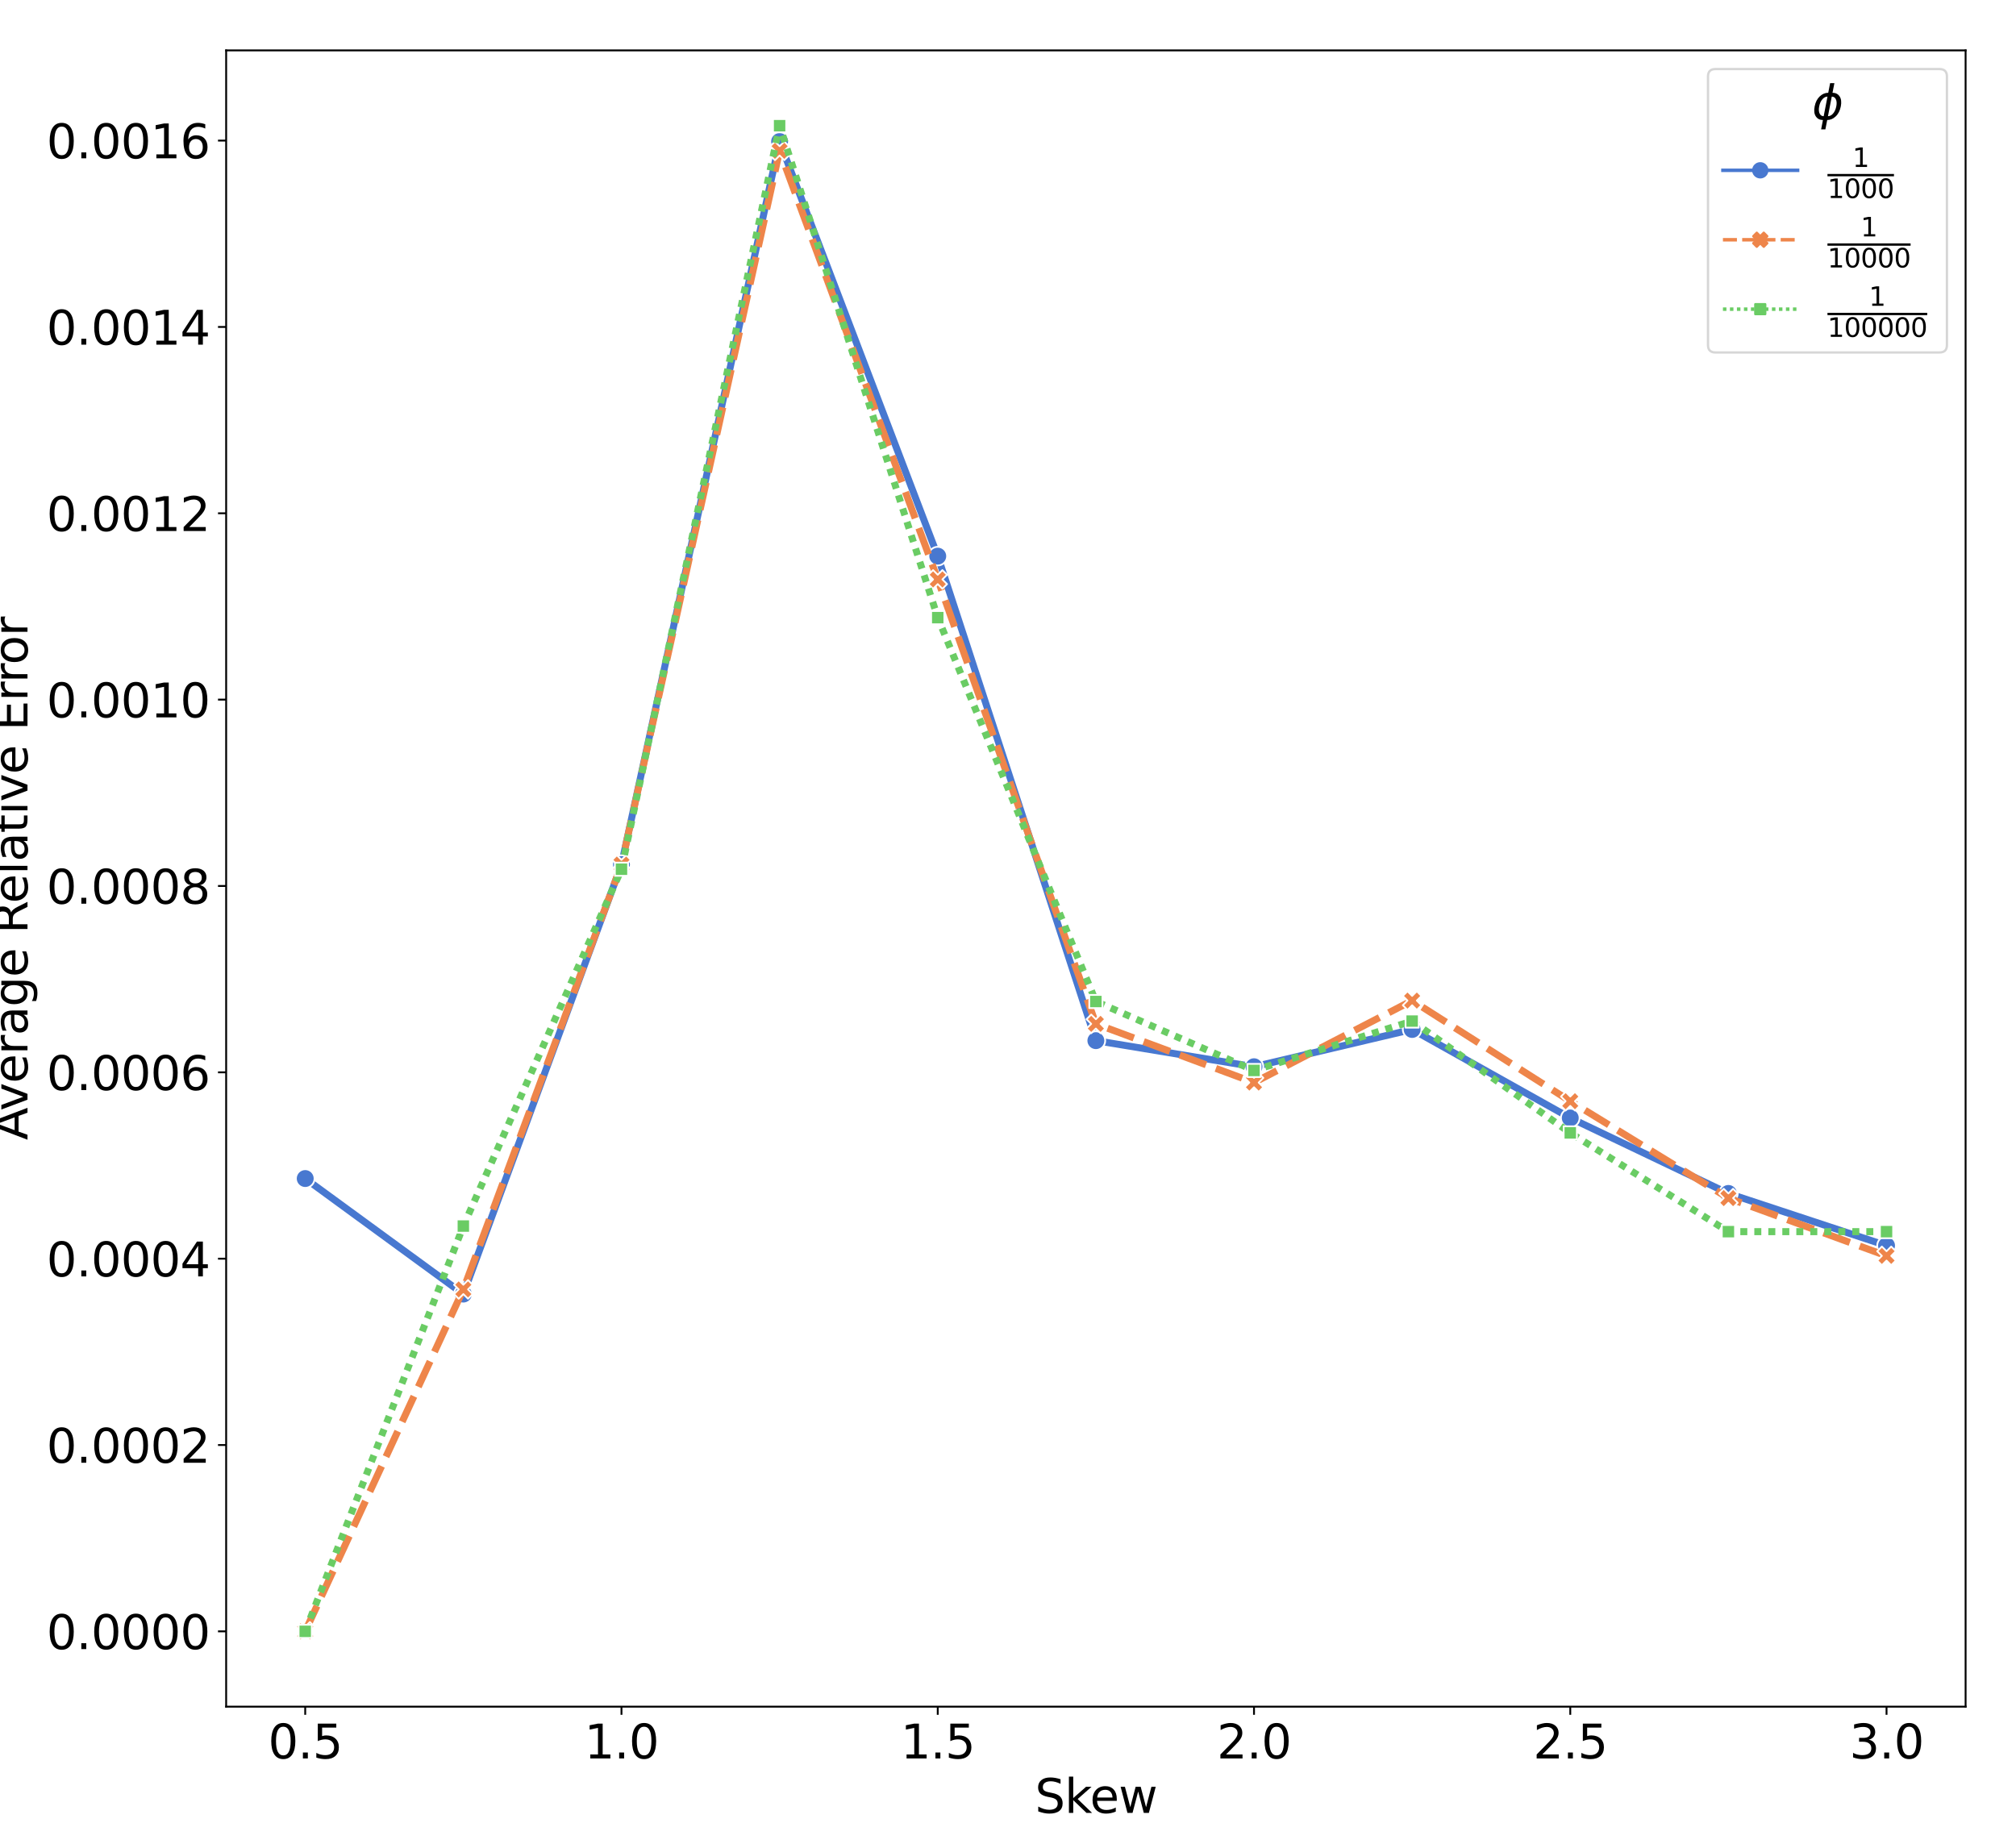 <?xml version="1.0" encoding="utf-8" standalone="no"?>
<!DOCTYPE svg PUBLIC "-//W3C//DTD SVG 1.1//EN"
  "http://www.w3.org/Graphics/SVG/1.1/DTD/svg11.dtd">
<svg height="792pt" version="1.1" viewBox="0 0 864 792" width="864pt" xmlns="http://www.w3.org/2000/svg" xmlns:xlink="http://www.w3.org/1999/xlink">
 <defs>
  <style type="text/css">*{stroke-linecap:butt;stroke-linejoin:round;}</style>
 </defs>
 <g id="figure_1">
  <g id="patch_1">
   <path d="M 0 792 
L 864 792 
L 864 0 
L 0 0 
z
" style="fill:#ffffff;"/>
  </g>
  <g id="axes_1">
   <g id="patch_2">
    <path d="M 96.923 731.527 
L 842.4 731.527 
L 842.4 21.6 
L 96.923 21.6 
z
" style="fill:#ffffff;"/>
   </g>
   <g id="matplotlib.axis_1">
    <g id="xtick_1">
     <g id="line2d_1">
      <defs>
       <path d="M 0 0 
L 0 3.5 
" id="ma69672a01d" style="stroke:#000000;stroke-width:0.8;"/>
      </defs>
      <g>
       <use style="stroke:#000000;stroke-width:0.8;" x="130.808" xlink:href="#ma69672a01d" y="731.527"/>
      </g>
     </g>
     <g id="text_1">
      <!-- 0.5 -->
      <g transform="translate(114.905 753.724)scale(0.2 -0.2)">
       <defs>
        <path d="M 2034 4250 
Q 1547 4250 1301 3770 
Q 1056 3291 1056 2328 
Q 1056 1369 1301 889 
Q 1547 409 2034 409 
Q 2525 409 2770 889 
Q 3016 1369 3016 2328 
Q 3016 3291 2770 3770 
Q 2525 4250 2034 4250 
z
M 2034 4750 
Q 2819 4750 3233 4129 
Q 3647 3509 3647 2328 
Q 3647 1150 3233 529 
Q 2819 -91 2034 -91 
Q 1250 -91 836 529 
Q 422 1150 422 2328 
Q 422 3509 836 4129 
Q 1250 4750 2034 4750 
z
" id="DejaVuSans-30" transform="scale(0.016)"/>
        <path d="M 684 794 
L 1344 794 
L 1344 0 
L 684 0 
L 684 794 
z
" id="DejaVuSans-2e" transform="scale(0.016)"/>
        <path d="M 691 4666 
L 3169 4666 
L 3169 4134 
L 1269 4134 
L 1269 2991 
Q 1406 3038 1543 3061 
Q 1681 3084 1819 3084 
Q 2600 3084 3056 2656 
Q 3513 2228 3513 1497 
Q 3513 744 3044 326 
Q 2575 -91 1722 -91 
Q 1428 -91 1123 -41 
Q 819 9 494 109 
L 494 744 
Q 775 591 1075 516 
Q 1375 441 1709 441 
Q 2250 441 2565 725 
Q 2881 1009 2881 1497 
Q 2881 1984 2565 2268 
Q 2250 2553 1709 2553 
Q 1456 2553 1204 2497 
Q 953 2441 691 2322 
L 691 4666 
z
" id="DejaVuSans-35" transform="scale(0.016)"/>
       </defs>
       <use xlink:href="#DejaVuSans-30"/>
       <use x="63.623" xlink:href="#DejaVuSans-2e"/>
       <use x="95.41" xlink:href="#DejaVuSans-35"/>
      </g>
     </g>
    </g>
    <g id="xtick_2">
     <g id="line2d_2">
      <g>
       <use style="stroke:#000000;stroke-width:0.8;" x="266.35" xlink:href="#ma69672a01d" y="731.527"/>
      </g>
     </g>
     <g id="text_2">
      <!-- 1.0 -->
      <g transform="translate(250.446 753.724)scale(0.2 -0.2)">
       <defs>
        <path d="M 794 531 
L 1825 531 
L 1825 4091 
L 703 3866 
L 703 4441 
L 1819 4666 
L 2450 4666 
L 2450 531 
L 3481 531 
L 3481 0 
L 794 0 
L 794 531 
z
" id="DejaVuSans-31" transform="scale(0.016)"/>
       </defs>
       <use xlink:href="#DejaVuSans-31"/>
       <use x="63.623" xlink:href="#DejaVuSans-2e"/>
       <use x="95.41" xlink:href="#DejaVuSans-30"/>
      </g>
     </g>
    </g>
    <g id="xtick_3">
     <g id="line2d_3">
      <g>
       <use style="stroke:#000000;stroke-width:0.8;" x="401.891" xlink:href="#ma69672a01d" y="731.527"/>
      </g>
     </g>
     <g id="text_3">
      <!-- 1.5 -->
      <g transform="translate(385.988 753.724)scale(0.2 -0.2)">
       <use xlink:href="#DejaVuSans-31"/>
       <use x="63.623" xlink:href="#DejaVuSans-2e"/>
       <use x="95.41" xlink:href="#DejaVuSans-35"/>
      </g>
     </g>
    </g>
    <g id="xtick_4">
     <g id="line2d_4">
      <g>
       <use style="stroke:#000000;stroke-width:0.8;" x="537.432" xlink:href="#ma69672a01d" y="731.527"/>
      </g>
     </g>
     <g id="text_4">
      <!-- 2.0 -->
      <g transform="translate(521.529 753.724)scale(0.2 -0.2)">
       <defs>
        <path d="M 1228 531 
L 3431 531 
L 3431 0 
L 469 0 
L 469 531 
Q 828 903 1448 1529 
Q 2069 2156 2228 2338 
Q 2531 2678 2651 2914 
Q 2772 3150 2772 3378 
Q 2772 3750 2511 3984 
Q 2250 4219 1831 4219 
Q 1534 4219 1204 4116 
Q 875 4013 500 3803 
L 500 4441 
Q 881 4594 1212 4672 
Q 1544 4750 1819 4750 
Q 2544 4750 2975 4387 
Q 3406 4025 3406 3419 
Q 3406 3131 3298 2873 
Q 3191 2616 2906 2266 
Q 2828 2175 2409 1742 
Q 1991 1309 1228 531 
z
" id="DejaVuSans-32" transform="scale(0.016)"/>
       </defs>
       <use xlink:href="#DejaVuSans-32"/>
       <use x="63.623" xlink:href="#DejaVuSans-2e"/>
       <use x="95.41" xlink:href="#DejaVuSans-30"/>
      </g>
     </g>
    </g>
    <g id="xtick_5">
     <g id="line2d_5">
      <g>
       <use style="stroke:#000000;stroke-width:0.8;" x="672.973" xlink:href="#ma69672a01d" y="731.527"/>
      </g>
     </g>
     <g id="text_5">
      <!-- 2.5 -->
      <g transform="translate(657.07 753.724)scale(0.2 -0.2)">
       <use xlink:href="#DejaVuSans-32"/>
       <use x="63.623" xlink:href="#DejaVuSans-2e"/>
       <use x="95.41" xlink:href="#DejaVuSans-35"/>
      </g>
     </g>
    </g>
    <g id="xtick_6">
     <g id="line2d_6">
      <g>
       <use style="stroke:#000000;stroke-width:0.8;" x="808.515" xlink:href="#ma69672a01d" y="731.527"/>
      </g>
     </g>
     <g id="text_6">
      <!-- 3.0 -->
      <g transform="translate(792.612 753.724)scale(0.2 -0.2)">
       <defs>
        <path d="M 2597 2516 
Q 3050 2419 3304 2112 
Q 3559 1806 3559 1356 
Q 3559 666 3084 287 
Q 2609 -91 1734 -91 
Q 1441 -91 1130 -33 
Q 819 25 488 141 
L 488 750 
Q 750 597 1062 519 
Q 1375 441 1716 441 
Q 2309 441 2620 675 
Q 2931 909 2931 1356 
Q 2931 1769 2642 2001 
Q 2353 2234 1838 2234 
L 1294 2234 
L 1294 2753 
L 1863 2753 
Q 2328 2753 2575 2939 
Q 2822 3125 2822 3475 
Q 2822 3834 2567 4026 
Q 2313 4219 1838 4219 
Q 1578 4219 1281 4162 
Q 984 4106 628 3988 
L 628 4550 
Q 988 4650 1302 4700 
Q 1616 4750 1894 4750 
Q 2613 4750 3031 4423 
Q 3450 4097 3450 3541 
Q 3450 3153 3228 2886 
Q 3006 2619 2597 2516 
z
" id="DejaVuSans-33" transform="scale(0.016)"/>
       </defs>
       <use xlink:href="#DejaVuSans-33"/>
       <use x="63.623" xlink:href="#DejaVuSans-2e"/>
       <use x="95.41" xlink:href="#DejaVuSans-30"/>
      </g>
     </g>
    </g>
    <g id="text_7">
     <!-- Skew -->
     <g transform="translate(443.554 777.08)scale(0.2 -0.2)">
      <defs>
       <path d="M 3425 4513 
L 3425 3897 
Q 3066 4069 2747 4153 
Q 2428 4238 2131 4238 
Q 1616 4238 1336 4038 
Q 1056 3838 1056 3469 
Q 1056 3159 1242 3001 
Q 1428 2844 1947 2747 
L 2328 2669 
Q 3034 2534 3370 2195 
Q 3706 1856 3706 1288 
Q 3706 609 3251 259 
Q 2797 -91 1919 -91 
Q 1588 -91 1214 -16 
Q 841 59 441 206 
L 441 856 
Q 825 641 1194 531 
Q 1563 422 1919 422 
Q 2459 422 2753 634 
Q 3047 847 3047 1241 
Q 3047 1584 2836 1778 
Q 2625 1972 2144 2069 
L 1759 2144 
Q 1053 2284 737 2584 
Q 422 2884 422 3419 
Q 422 4038 858 4394 
Q 1294 4750 2059 4750 
Q 2388 4750 2728 4690 
Q 3069 4631 3425 4513 
z
" id="DejaVuSans-53" transform="scale(0.016)"/>
       <path d="M 581 4863 
L 1159 4863 
L 1159 1991 
L 2875 3500 
L 3609 3500 
L 1753 1863 
L 3688 0 
L 2938 0 
L 1159 1709 
L 1159 0 
L 581 0 
L 581 4863 
z
" id="DejaVuSans-6b" transform="scale(0.016)"/>
       <path d="M 3597 1894 
L 3597 1613 
L 953 1613 
Q 991 1019 1311 708 
Q 1631 397 2203 397 
Q 2534 397 2845 478 
Q 3156 559 3463 722 
L 3463 178 
Q 3153 47 2828 -22 
Q 2503 -91 2169 -91 
Q 1331 -91 842 396 
Q 353 884 353 1716 
Q 353 2575 817 3079 
Q 1281 3584 2069 3584 
Q 2775 3584 3186 3129 
Q 3597 2675 3597 1894 
z
M 3022 2063 
Q 3016 2534 2758 2815 
Q 2500 3097 2075 3097 
Q 1594 3097 1305 2825 
Q 1016 2553 972 2059 
L 3022 2063 
z
" id="DejaVuSans-65" transform="scale(0.016)"/>
       <path d="M 269 3500 
L 844 3500 
L 1563 769 
L 2278 3500 
L 2956 3500 
L 3675 769 
L 4391 3500 
L 4966 3500 
L 4050 0 
L 3372 0 
L 2619 2869 
L 1863 0 
L 1184 0 
L 269 3500 
z
" id="DejaVuSans-77" transform="scale(0.016)"/>
      </defs>
      <use xlink:href="#DejaVuSans-53"/>
      <use x="63.477" xlink:href="#DejaVuSans-6b"/>
      <use x="117.762" xlink:href="#DejaVuSans-65"/>
      <use x="179.285" xlink:href="#DejaVuSans-77"/>
     </g>
    </g>
   </g>
   <g id="matplotlib.axis_2">
    <g id="ytick_1">
     <g id="line2d_7">
      <defs>
       <path d="M 0 0 
L -3.5 0 
" id="md1a049ffae" style="stroke:#000000;stroke-width:0.8;"/>
      </defs>
      <g>
       <use style="stroke:#000000;stroke-width:0.8;" x="96.923" xlink:href="#md1a049ffae" y="699.258"/>
      </g>
     </g>
     <g id="text_8">
      <!-- 0.0000 -->
      <g transform="translate(19.942 706.856)scale(0.2 -0.2)">
       <use xlink:href="#DejaVuSans-30"/>
       <use x="63.623" xlink:href="#DejaVuSans-2e"/>
       <use x="95.41" xlink:href="#DejaVuSans-30"/>
       <use x="159.033" xlink:href="#DejaVuSans-30"/>
       <use x="222.656" xlink:href="#DejaVuSans-30"/>
       <use x="286.279" xlink:href="#DejaVuSans-30"/>
      </g>
     </g>
    </g>
    <g id="ytick_2">
     <g id="line2d_8">
      <g>
       <use style="stroke:#000000;stroke-width:0.8;" x="96.923" xlink:href="#md1a049ffae" y="619.383"/>
      </g>
     </g>
     <g id="text_9">
      <!-- 0.0002 -->
      <g transform="translate(19.942 626.981)scale(0.2 -0.2)">
       <use xlink:href="#DejaVuSans-30"/>
       <use x="63.623" xlink:href="#DejaVuSans-2e"/>
       <use x="95.41" xlink:href="#DejaVuSans-30"/>
       <use x="159.033" xlink:href="#DejaVuSans-30"/>
       <use x="222.656" xlink:href="#DejaVuSans-30"/>
       <use x="286.279" xlink:href="#DejaVuSans-32"/>
      </g>
     </g>
    </g>
    <g id="ytick_3">
     <g id="line2d_9">
      <g>
       <use style="stroke:#000000;stroke-width:0.8;" x="96.923" xlink:href="#md1a049ffae" y="539.508"/>
      </g>
     </g>
     <g id="text_10">
      <!-- 0.0004 -->
      <g transform="translate(19.942 547.106)scale(0.2 -0.2)">
       <defs>
        <path d="M 2419 4116 
L 825 1625 
L 2419 1625 
L 2419 4116 
z
M 2253 4666 
L 3047 4666 
L 3047 1625 
L 3713 1625 
L 3713 1100 
L 3047 1100 
L 3047 0 
L 2419 0 
L 2419 1100 
L 313 1100 
L 313 1709 
L 2253 4666 
z
" id="DejaVuSans-34" transform="scale(0.016)"/>
       </defs>
       <use xlink:href="#DejaVuSans-30"/>
       <use x="63.623" xlink:href="#DejaVuSans-2e"/>
       <use x="95.41" xlink:href="#DejaVuSans-30"/>
       <use x="159.033" xlink:href="#DejaVuSans-30"/>
       <use x="222.656" xlink:href="#DejaVuSans-30"/>
       <use x="286.279" xlink:href="#DejaVuSans-34"/>
      </g>
     </g>
    </g>
    <g id="ytick_4">
     <g id="line2d_10">
      <g>
       <use style="stroke:#000000;stroke-width:0.8;" x="96.923" xlink:href="#md1a049ffae" y="459.633"/>
      </g>
     </g>
     <g id="text_11">
      <!-- 0.0006 -->
      <g transform="translate(19.942 467.232)scale(0.2 -0.2)">
       <defs>
        <path d="M 2113 2584 
Q 1688 2584 1439 2293 
Q 1191 2003 1191 1497 
Q 1191 994 1439 701 
Q 1688 409 2113 409 
Q 2538 409 2786 701 
Q 3034 994 3034 1497 
Q 3034 2003 2786 2293 
Q 2538 2584 2113 2584 
z
M 3366 4563 
L 3366 3988 
Q 3128 4100 2886 4159 
Q 2644 4219 2406 4219 
Q 1781 4219 1451 3797 
Q 1122 3375 1075 2522 
Q 1259 2794 1537 2939 
Q 1816 3084 2150 3084 
Q 2853 3084 3261 2657 
Q 3669 2231 3669 1497 
Q 3669 778 3244 343 
Q 2819 -91 2113 -91 
Q 1303 -91 875 529 
Q 447 1150 447 2328 
Q 447 3434 972 4092 
Q 1497 4750 2381 4750 
Q 2619 4750 2861 4703 
Q 3103 4656 3366 4563 
z
" id="DejaVuSans-36" transform="scale(0.016)"/>
       </defs>
       <use xlink:href="#DejaVuSans-30"/>
       <use x="63.623" xlink:href="#DejaVuSans-2e"/>
       <use x="95.41" xlink:href="#DejaVuSans-30"/>
       <use x="159.033" xlink:href="#DejaVuSans-30"/>
       <use x="222.656" xlink:href="#DejaVuSans-30"/>
       <use x="286.279" xlink:href="#DejaVuSans-36"/>
      </g>
     </g>
    </g>
    <g id="ytick_5">
     <g id="line2d_11">
      <g>
       <use style="stroke:#000000;stroke-width:0.8;" x="96.923" xlink:href="#md1a049ffae" y="379.758"/>
      </g>
     </g>
     <g id="text_12">
      <!-- 0.0008 -->
      <g transform="translate(19.942 387.357)scale(0.2 -0.2)">
       <defs>
        <path d="M 2034 2216 
Q 1584 2216 1326 1975 
Q 1069 1734 1069 1313 
Q 1069 891 1326 650 
Q 1584 409 2034 409 
Q 2484 409 2743 651 
Q 3003 894 3003 1313 
Q 3003 1734 2745 1975 
Q 2488 2216 2034 2216 
z
M 1403 2484 
Q 997 2584 770 2862 
Q 544 3141 544 3541 
Q 544 4100 942 4425 
Q 1341 4750 2034 4750 
Q 2731 4750 3128 4425 
Q 3525 4100 3525 3541 
Q 3525 3141 3298 2862 
Q 3072 2584 2669 2484 
Q 3125 2378 3379 2068 
Q 3634 1759 3634 1313 
Q 3634 634 3220 271 
Q 2806 -91 2034 -91 
Q 1263 -91 848 271 
Q 434 634 434 1313 
Q 434 1759 690 2068 
Q 947 2378 1403 2484 
z
M 1172 3481 
Q 1172 3119 1398 2916 
Q 1625 2713 2034 2713 
Q 2441 2713 2670 2916 
Q 2900 3119 2900 3481 
Q 2900 3844 2670 4047 
Q 2441 4250 2034 4250 
Q 1625 4250 1398 4047 
Q 1172 3844 1172 3481 
z
" id="DejaVuSans-38" transform="scale(0.016)"/>
       </defs>
       <use xlink:href="#DejaVuSans-30"/>
       <use x="63.623" xlink:href="#DejaVuSans-2e"/>
       <use x="95.41" xlink:href="#DejaVuSans-30"/>
       <use x="159.033" xlink:href="#DejaVuSans-30"/>
       <use x="222.656" xlink:href="#DejaVuSans-30"/>
       <use x="286.279" xlink:href="#DejaVuSans-38"/>
      </g>
     </g>
    </g>
    <g id="ytick_6">
     <g id="line2d_12">
      <g>
       <use style="stroke:#000000;stroke-width:0.8;" x="96.923" xlink:href="#md1a049ffae" y="299.884"/>
      </g>
     </g>
     <g id="text_13">
      <!-- 0.0010 -->
      <g transform="translate(19.942 307.482)scale(0.2 -0.2)">
       <use xlink:href="#DejaVuSans-30"/>
       <use x="63.623" xlink:href="#DejaVuSans-2e"/>
       <use x="95.41" xlink:href="#DejaVuSans-30"/>
       <use x="159.033" xlink:href="#DejaVuSans-30"/>
       <use x="222.656" xlink:href="#DejaVuSans-31"/>
       <use x="286.279" xlink:href="#DejaVuSans-30"/>
      </g>
     </g>
    </g>
    <g id="ytick_7">
     <g id="line2d_13">
      <g>
       <use style="stroke:#000000;stroke-width:0.8;" x="96.923" xlink:href="#md1a049ffae" y="220.009"/>
      </g>
     </g>
     <g id="text_14">
      <!-- 0.0012 -->
      <g transform="translate(19.942 227.607)scale(0.2 -0.2)">
       <use xlink:href="#DejaVuSans-30"/>
       <use x="63.623" xlink:href="#DejaVuSans-2e"/>
       <use x="95.41" xlink:href="#DejaVuSans-30"/>
       <use x="159.033" xlink:href="#DejaVuSans-30"/>
       <use x="222.656" xlink:href="#DejaVuSans-31"/>
       <use x="286.279" xlink:href="#DejaVuSans-32"/>
      </g>
     </g>
    </g>
    <g id="ytick_8">
     <g id="line2d_14">
      <g>
       <use style="stroke:#000000;stroke-width:0.8;" x="96.923" xlink:href="#md1a049ffae" y="140.134"/>
      </g>
     </g>
     <g id="text_15">
      <!-- 0.0014 -->
      <g transform="translate(19.942 147.733)scale(0.2 -0.2)">
       <use xlink:href="#DejaVuSans-30"/>
       <use x="63.623" xlink:href="#DejaVuSans-2e"/>
       <use x="95.41" xlink:href="#DejaVuSans-30"/>
       <use x="159.033" xlink:href="#DejaVuSans-30"/>
       <use x="222.656" xlink:href="#DejaVuSans-31"/>
       <use x="286.279" xlink:href="#DejaVuSans-34"/>
      </g>
     </g>
    </g>
    <g id="ytick_9">
     <g id="line2d_15">
      <g>
       <use style="stroke:#000000;stroke-width:0.8;" x="96.923" xlink:href="#md1a049ffae" y="60.259"/>
      </g>
     </g>
     <g id="text_16">
      <!-- 0.0016 -->
      <g transform="translate(19.942 67.858)scale(0.2 -0.2)">
       <use xlink:href="#DejaVuSans-30"/>
       <use x="63.623" xlink:href="#DejaVuSans-2e"/>
       <use x="95.41" xlink:href="#DejaVuSans-30"/>
       <use x="159.033" xlink:href="#DejaVuSans-30"/>
       <use x="222.656" xlink:href="#DejaVuSans-31"/>
       <use x="286.279" xlink:href="#DejaVuSans-36"/>
      </g>
     </g>
    </g>
    <g id="text_17">
     <!-- Average Relative Error -->
     <g transform="translate(11.782 488.684)rotate(-90)scale(0.2 -0.2)">
      <defs>
       <path d="M 2188 4044 
L 1331 1722 
L 3047 1722 
L 2188 4044 
z
M 1831 4666 
L 2547 4666 
L 4325 0 
L 3669 0 
L 3244 1197 
L 1141 1197 
L 716 0 
L 50 0 
L 1831 4666 
z
" id="DejaVuSans-41" transform="scale(0.016)"/>
       <path d="M 191 3500 
L 800 3500 
L 1894 563 
L 2988 3500 
L 3597 3500 
L 2284 0 
L 1503 0 
L 191 3500 
z
" id="DejaVuSans-76" transform="scale(0.016)"/>
       <path d="M 2631 2963 
Q 2534 3019 2420 3045 
Q 2306 3072 2169 3072 
Q 1681 3072 1420 2755 
Q 1159 2438 1159 1844 
L 1159 0 
L 581 0 
L 581 3500 
L 1159 3500 
L 1159 2956 
Q 1341 3275 1631 3429 
Q 1922 3584 2338 3584 
Q 2397 3584 2469 3576 
Q 2541 3569 2628 3553 
L 2631 2963 
z
" id="DejaVuSans-72" transform="scale(0.016)"/>
       <path d="M 2194 1759 
Q 1497 1759 1228 1600 
Q 959 1441 959 1056 
Q 959 750 1161 570 
Q 1363 391 1709 391 
Q 2188 391 2477 730 
Q 2766 1069 2766 1631 
L 2766 1759 
L 2194 1759 
z
M 3341 1997 
L 3341 0 
L 2766 0 
L 2766 531 
Q 2569 213 2275 61 
Q 1981 -91 1556 -91 
Q 1019 -91 701 211 
Q 384 513 384 1019 
Q 384 1609 779 1909 
Q 1175 2209 1959 2209 
L 2766 2209 
L 2766 2266 
Q 2766 2663 2505 2880 
Q 2244 3097 1772 3097 
Q 1472 3097 1187 3025 
Q 903 2953 641 2809 
L 641 3341 
Q 956 3463 1253 3523 
Q 1550 3584 1831 3584 
Q 2591 3584 2966 3190 
Q 3341 2797 3341 1997 
z
" id="DejaVuSans-61" transform="scale(0.016)"/>
       <path d="M 2906 1791 
Q 2906 2416 2648 2759 
Q 2391 3103 1925 3103 
Q 1463 3103 1205 2759 
Q 947 2416 947 1791 
Q 947 1169 1205 825 
Q 1463 481 1925 481 
Q 2391 481 2648 825 
Q 2906 1169 2906 1791 
z
M 3481 434 
Q 3481 -459 3084 -895 
Q 2688 -1331 1869 -1331 
Q 1566 -1331 1297 -1286 
Q 1028 -1241 775 -1147 
L 775 -588 
Q 1028 -725 1275 -790 
Q 1522 -856 1778 -856 
Q 2344 -856 2625 -561 
Q 2906 -266 2906 331 
L 2906 616 
Q 2728 306 2450 153 
Q 2172 0 1784 0 
Q 1141 0 747 490 
Q 353 981 353 1791 
Q 353 2603 747 3093 
Q 1141 3584 1784 3584 
Q 2172 3584 2450 3431 
Q 2728 3278 2906 2969 
L 2906 3500 
L 3481 3500 
L 3481 434 
z
" id="DejaVuSans-67" transform="scale(0.016)"/>
       <path id="DejaVuSans-20" transform="scale(0.016)"/>
       <path d="M 2841 2188 
Q 3044 2119 3236 1894 
Q 3428 1669 3622 1275 
L 4263 0 
L 3584 0 
L 2988 1197 
Q 2756 1666 2539 1819 
Q 2322 1972 1947 1972 
L 1259 1972 
L 1259 0 
L 628 0 
L 628 4666 
L 2053 4666 
Q 2853 4666 3247 4331 
Q 3641 3997 3641 3322 
Q 3641 2881 3436 2590 
Q 3231 2300 2841 2188 
z
M 1259 4147 
L 1259 2491 
L 2053 2491 
Q 2509 2491 2742 2702 
Q 2975 2913 2975 3322 
Q 2975 3731 2742 3939 
Q 2509 4147 2053 4147 
L 1259 4147 
z
" id="DejaVuSans-52" transform="scale(0.016)"/>
       <path d="M 603 4863 
L 1178 4863 
L 1178 0 
L 603 0 
L 603 4863 
z
" id="DejaVuSans-6c" transform="scale(0.016)"/>
       <path d="M 1172 4494 
L 1172 3500 
L 2356 3500 
L 2356 3053 
L 1172 3053 
L 1172 1153 
Q 1172 725 1289 603 
Q 1406 481 1766 481 
L 2356 481 
L 2356 0 
L 1766 0 
Q 1100 0 847 248 
Q 594 497 594 1153 
L 594 3053 
L 172 3053 
L 172 3500 
L 594 3500 
L 594 4494 
L 1172 4494 
z
" id="DejaVuSans-74" transform="scale(0.016)"/>
       <path d="M 603 3500 
L 1178 3500 
L 1178 0 
L 603 0 
L 603 3500 
z
M 603 4863 
L 1178 4863 
L 1178 4134 
L 603 4134 
L 603 4863 
z
" id="DejaVuSans-69" transform="scale(0.016)"/>
       <path d="M 628 4666 
L 3578 4666 
L 3578 4134 
L 1259 4134 
L 1259 2753 
L 3481 2753 
L 3481 2222 
L 1259 2222 
L 1259 531 
L 3634 531 
L 3634 0 
L 628 0 
L 628 4666 
z
" id="DejaVuSans-45" transform="scale(0.016)"/>
       <path d="M 1959 3097 
Q 1497 3097 1228 2736 
Q 959 2375 959 1747 
Q 959 1119 1226 758 
Q 1494 397 1959 397 
Q 2419 397 2687 759 
Q 2956 1122 2956 1747 
Q 2956 2369 2687 2733 
Q 2419 3097 1959 3097 
z
M 1959 3584 
Q 2709 3584 3137 3096 
Q 3566 2609 3566 1747 
Q 3566 888 3137 398 
Q 2709 -91 1959 -91 
Q 1206 -91 779 398 
Q 353 888 353 1747 
Q 353 2609 779 3096 
Q 1206 3584 1959 3584 
z
" id="DejaVuSans-6f" transform="scale(0.016)"/>
      </defs>
      <use xlink:href="#DejaVuSans-41"/>
      <use x="62.533" xlink:href="#DejaVuSans-76"/>
      <use x="121.713" xlink:href="#DejaVuSans-65"/>
      <use x="183.236" xlink:href="#DejaVuSans-72"/>
      <use x="224.35" xlink:href="#DejaVuSans-61"/>
      <use x="285.629" xlink:href="#DejaVuSans-67"/>
      <use x="349.105" xlink:href="#DejaVuSans-65"/>
      <use x="410.629" xlink:href="#DejaVuSans-20"/>
      <use x="442.416" xlink:href="#DejaVuSans-52"/>
      <use x="507.398" xlink:href="#DejaVuSans-65"/>
      <use x="568.922" xlink:href="#DejaVuSans-6c"/>
      <use x="596.705" xlink:href="#DejaVuSans-61"/>
      <use x="657.984" xlink:href="#DejaVuSans-74"/>
      <use x="697.193" xlink:href="#DejaVuSans-69"/>
      <use x="724.977" xlink:href="#DejaVuSans-76"/>
      <use x="784.156" xlink:href="#DejaVuSans-65"/>
      <use x="845.68" xlink:href="#DejaVuSans-20"/>
      <use x="877.467" xlink:href="#DejaVuSans-45"/>
      <use x="940.65" xlink:href="#DejaVuSans-72"/>
      <use x="980.014" xlink:href="#DejaVuSans-72"/>
      <use x="1018.877" xlink:href="#DejaVuSans-6f"/>
      <use x="1080.059" xlink:href="#DejaVuSans-72"/>
     </g>
    </g>
   </g>
   <g id="line2d_16">
    <path clip-path="url(#p897e4dd04e)" d="M 130.808 505.162 
L 198.579 554.684 
L 266.35 370.573 
L 334.12 60.659 
L 401.891 238.38 
L 469.661 446.055 
L 537.432 457.237 
L 605.203 441.262 
L 672.973 479.203 
L 740.744 511.552 
L 808.515 533.917 
" style="fill:none;stroke:#4878d0;stroke-linecap:square;stroke-width:3;"/>
    <defs>
     <path d="M 0 4 
C 1.061 4 2.078 3.579 2.828 2.828 
C 3.579 2.078 4 1.061 4 0 
C 4 -1.061 3.579 -2.078 2.828 -2.828 
C 2.078 -3.579 1.061 -4 0 -4 
C -1.061 -4 -2.078 -3.579 -2.828 -2.828 
C -3.579 -2.078 -4 -1.061 -4 0 
C -4 1.061 -3.579 2.078 -2.828 2.828 
C -2.078 3.579 -1.061 4 0 4 
z
" id="mc9ec1d723b" style="stroke:#ffffff;stroke-width:0.75;"/>
    </defs>
    <g clip-path="url(#p897e4dd04e)">
     <use style="fill:#4878d0;stroke:#ffffff;stroke-width:0.75;" x="130.808" xlink:href="#mc9ec1d723b" y="505.162"/>
     <use style="fill:#4878d0;stroke:#ffffff;stroke-width:0.75;" x="198.579" xlink:href="#mc9ec1d723b" y="554.684"/>
     <use style="fill:#4878d0;stroke:#ffffff;stroke-width:0.75;" x="266.35" xlink:href="#mc9ec1d723b" y="370.573"/>
     <use style="fill:#4878d0;stroke:#ffffff;stroke-width:0.75;" x="334.12" xlink:href="#mc9ec1d723b" y="60.659"/>
     <use style="fill:#4878d0;stroke:#ffffff;stroke-width:0.75;" x="401.891" xlink:href="#mc9ec1d723b" y="238.38"/>
     <use style="fill:#4878d0;stroke:#ffffff;stroke-width:0.75;" x="469.661" xlink:href="#mc9ec1d723b" y="446.055"/>
     <use style="fill:#4878d0;stroke:#ffffff;stroke-width:0.75;" x="537.432" xlink:href="#mc9ec1d723b" y="457.237"/>
     <use style="fill:#4878d0;stroke:#ffffff;stroke-width:0.75;" x="605.203" xlink:href="#mc9ec1d723b" y="441.262"/>
     <use style="fill:#4878d0;stroke:#ffffff;stroke-width:0.75;" x="672.973" xlink:href="#mc9ec1d723b" y="479.203"/>
     <use style="fill:#4878d0;stroke:#ffffff;stroke-width:0.75;" x="740.744" xlink:href="#mc9ec1d723b" y="511.552"/>
     <use style="fill:#4878d0;stroke:#ffffff;stroke-width:0.75;" x="808.515" xlink:href="#mc9ec1d723b" y="533.917"/>
    </g>
   </g>
   <g id="line2d_17">
    <path clip-path="url(#p897e4dd04e)" d="M 130.808 699.258 
L 198.579 552.687 
L 266.35 370.573 
L 334.12 64.653 
L 401.891 248.364 
L 469.661 438.866 
L 537.432 464.026 
L 605.203 428.881 
L 672.973 472.014 
L 740.744 513.549 
L 808.515 538.31 
" style="fill:none;stroke:#ee854a;stroke-dasharray:12,4.5;stroke-dashoffset:0;stroke-width:3;"/>
    <defs>
     <path d="M -2 4 
L 0 2 
L 2 4 
L 4 2 
L 2 0 
L 4 -2 
L 2 -4 
L 0 -2 
L -2 -4 
L -4 -2 
L -2 0 
L -4 2 
z
" id="m73481b4b4b" style="stroke:#ffffff;stroke-linejoin:miter;stroke-width:0.75;"/>
    </defs>
    <g clip-path="url(#p897e4dd04e)">
     <use style="fill:#ee854a;stroke:#ffffff;stroke-linejoin:miter;stroke-width:0.75;" x="130.808" xlink:href="#m73481b4b4b" y="699.258"/>
     <use style="fill:#ee854a;stroke:#ffffff;stroke-linejoin:miter;stroke-width:0.75;" x="198.579" xlink:href="#m73481b4b4b" y="552.687"/>
     <use style="fill:#ee854a;stroke:#ffffff;stroke-linejoin:miter;stroke-width:0.75;" x="266.35" xlink:href="#m73481b4b4b" y="370.573"/>
     <use style="fill:#ee854a;stroke:#ffffff;stroke-linejoin:miter;stroke-width:0.75;" x="334.12" xlink:href="#m73481b4b4b" y="64.653"/>
     <use style="fill:#ee854a;stroke:#ffffff;stroke-linejoin:miter;stroke-width:0.75;" x="401.891" xlink:href="#m73481b4b4b" y="248.364"/>
     <use style="fill:#ee854a;stroke:#ffffff;stroke-linejoin:miter;stroke-width:0.75;" x="469.661" xlink:href="#m73481b4b4b" y="438.866"/>
     <use style="fill:#ee854a;stroke:#ffffff;stroke-linejoin:miter;stroke-width:0.75;" x="537.432" xlink:href="#m73481b4b4b" y="464.026"/>
     <use style="fill:#ee854a;stroke:#ffffff;stroke-linejoin:miter;stroke-width:0.75;" x="605.203" xlink:href="#m73481b4b4b" y="428.881"/>
     <use style="fill:#ee854a;stroke:#ffffff;stroke-linejoin:miter;stroke-width:0.75;" x="672.973" xlink:href="#m73481b4b4b" y="472.014"/>
     <use style="fill:#ee854a;stroke:#ffffff;stroke-linejoin:miter;stroke-width:0.75;" x="740.744" xlink:href="#m73481b4b4b" y="513.549"/>
     <use style="fill:#ee854a;stroke:#ffffff;stroke-linejoin:miter;stroke-width:0.75;" x="808.515" xlink:href="#m73481b4b4b" y="538.31"/>
    </g>
   </g>
   <g id="line2d_18">
    <path clip-path="url(#p897e4dd04e)" d="M 130.808 699.258 
L 198.579 525.53 
L 266.35 372.57 
L 334.12 53.869 
L 401.891 264.739 
L 469.661 429.281 
L 537.432 458.835 
L 605.203 437.668 
L 672.973 485.593 
L 740.744 527.926 
L 808.515 527.926 
" style="fill:none;stroke:#6acc64;stroke-dasharray:3,3;stroke-dashoffset:0;stroke-width:3;"/>
    <defs>
     <path d="M -2.828 -2.828 
L -2.828 2.828 
L 2.828 2.828 
L 2.828 -2.828 
z
" id="m42dfc0ed87" style="stroke:#ffffff;stroke-linejoin:miter;stroke-width:0.75;"/>
    </defs>
    <g clip-path="url(#p897e4dd04e)">
     <use style="fill:#6acc64;stroke:#ffffff;stroke-linejoin:miter;stroke-width:0.75;" x="130.808" xlink:href="#m42dfc0ed87" y="699.258"/>
     <use style="fill:#6acc64;stroke:#ffffff;stroke-linejoin:miter;stroke-width:0.75;" x="198.579" xlink:href="#m42dfc0ed87" y="525.53"/>
     <use style="fill:#6acc64;stroke:#ffffff;stroke-linejoin:miter;stroke-width:0.75;" x="266.35" xlink:href="#m42dfc0ed87" y="372.57"/>
     <use style="fill:#6acc64;stroke:#ffffff;stroke-linejoin:miter;stroke-width:0.75;" x="334.12" xlink:href="#m42dfc0ed87" y="53.869"/>
     <use style="fill:#6acc64;stroke:#ffffff;stroke-linejoin:miter;stroke-width:0.75;" x="401.891" xlink:href="#m42dfc0ed87" y="264.739"/>
     <use style="fill:#6acc64;stroke:#ffffff;stroke-linejoin:miter;stroke-width:0.75;" x="469.661" xlink:href="#m42dfc0ed87" y="429.281"/>
     <use style="fill:#6acc64;stroke:#ffffff;stroke-linejoin:miter;stroke-width:0.75;" x="537.432" xlink:href="#m42dfc0ed87" y="458.835"/>
     <use style="fill:#6acc64;stroke:#ffffff;stroke-linejoin:miter;stroke-width:0.75;" x="605.203" xlink:href="#m42dfc0ed87" y="437.668"/>
     <use style="fill:#6acc64;stroke:#ffffff;stroke-linejoin:miter;stroke-width:0.75;" x="672.973" xlink:href="#m42dfc0ed87" y="485.593"/>
     <use style="fill:#6acc64;stroke:#ffffff;stroke-linejoin:miter;stroke-width:0.75;" x="740.744" xlink:href="#m42dfc0ed87" y="527.926"/>
     <use style="fill:#6acc64;stroke:#ffffff;stroke-linejoin:miter;stroke-width:0.75;" x="808.515" xlink:href="#m42dfc0ed87" y="527.926"/>
    </g>
   </g>
   <g id="line2d_19"/>
   <g id="line2d_20"/>
   <g id="line2d_21"/>
   <g id="patch_3">
    <path d="M 96.923 731.527 
L 96.923 21.6 
" style="fill:none;stroke:#000000;stroke-linecap:square;stroke-linejoin:miter;stroke-width:0.8;"/>
   </g>
   <g id="patch_4">
    <path d="M 842.4 731.527 
L 842.4 21.6 
" style="fill:none;stroke:#000000;stroke-linecap:square;stroke-linejoin:miter;stroke-width:0.8;"/>
   </g>
   <g id="patch_5">
    <path d="M 96.923 731.527 
L 842.4 731.527 
" style="fill:none;stroke:#000000;stroke-linecap:square;stroke-linejoin:miter;stroke-width:0.8;"/>
   </g>
   <g id="patch_6">
    <path d="M 96.923 21.6 
L 842.4 21.6 
" style="fill:none;stroke:#000000;stroke-linecap:square;stroke-linejoin:miter;stroke-width:0.8;"/>
   </g>
   <g id="legend_1">
    <g id="patch_7">
     <path d="M 735.2 151.08 
L 831.2 151.08 
Q 834.4 151.08 834.4 147.88 
L 834.4 32.8 
Q 834.4 29.6 831.2 29.6 
L 735.2 29.6 
Q 732 29.6 732 32.8 
L 732 147.88 
Q 732 151.08 735.2 151.08 
z
" style="fill:#ffffff;opacity:0.8;stroke:#cccccc;stroke-linejoin:miter;"/>
    </g>
    <g id="text_18">
     <!-- $\phi$ -->
     <g transform="translate(776.6 51.2)scale(0.2 -0.2)">
      <defs>
       <path d="M 2991 4863 
L 2738 3572 
Q 3363 3572 3684 3094 
Q 4016 2606 3850 1747 
Q 3681 888 3159 400 
Q 2653 -78 2028 -78 
L 1784 -1331 
L 1213 -1331 
L 1456 -78 
Q 834 -78 509 400 
Q 178 888 347 1747 
Q 513 2606 1034 3094 
Q 1544 3572 2166 3572 
L 2419 4863 
L 2991 4863 
z
M 2128 434 
Q 2481 434 2784 756 
Q 3116 1116 3244 1747 
Q 3369 2372 3169 2738 
Q 2991 3059 2638 3059 
L 2128 434 
z
M 1556 434 
L 2066 3059 
Q 1716 3059 1413 2738 
Q 1072 2372 953 1747 
Q 834 1116 1028 756 
Q 1203 434 1556 434 
z
" id="DejaVuSans-Oblique-3d5" transform="scale(0.016)"/>
      </defs>
      <use transform="translate(0 0.016)" xlink:href="#DejaVuSans-Oblique-3d5"/>
     </g>
    </g>
    <g id="line2d_22">
     <path d="M 738.4 73 
L 770.4 73 
" style="fill:none;stroke:#4878d0;stroke-linecap:square;stroke-width:1.5;"/>
    </g>
    <g id="line2d_23">
     <defs>
      <path d="M 0 3 
C 0.796 3 1.559 2.684 2.121 2.121 
C 2.684 1.559 3 0.796 3 0 
C 3 -0.796 2.684 -1.559 2.121 -2.121 
C 1.559 -2.684 0.796 -3 0 -3 
C -0.796 -3 -1.559 -2.684 -2.121 -2.121 
C -2.684 -1.559 -3 -0.796 -3 0 
C -3 0.796 -2.684 1.559 -2.121 2.121 
C -1.559 2.684 -0.796 3 0 3 
z
" id="m5245cb010f" style="stroke:#4878d0;"/>
     </defs>
     <g>
      <use style="fill:#4878d0;stroke:#4878d0;" x="754.4" xlink:href="#m5245cb010f" y="73"/>
     </g>
    </g>
    <g id="text_19">
     <!-- $\frac{1}{1000}$ -->
     <g transform="translate(783.2 78.6)scale(0.16 -0.16)">
      <use transform="translate(67 43.966)scale(0.7)" xlink:href="#DejaVuSans-31"/>
      <use transform="translate(0 -39.237)scale(0.7)" xlink:href="#DejaVuSans-31"/>
      <use transform="translate(44.536 -39.237)scale(0.7)" xlink:href="#DejaVuSans-30"/>
      <use transform="translate(89.072 -39.237)scale(0.7)" xlink:href="#DejaVuSans-30"/>
      <use transform="translate(133.608 -39.237)scale(0.7)" xlink:href="#DejaVuSans-30"/>
      <path d="M 0 18.966 
L 0 25.216 
L 178.145 25.216 
L 178.145 18.966 
L 0 18.966 
z
"/>
     </g>
    </g>
    <g id="line2d_24">
     <path d="M 738.4 102.76 
L 770.4 102.76 
" style="fill:none;stroke:#ee854a;stroke-dasharray:6,2.25;stroke-dashoffset:0;stroke-width:1.5;"/>
    </g>
    <g id="line2d_25">
     <defs>
      <path d="M -1.5 3 
L 0 1.5 
L 1.5 3 
L 3 1.5 
L 1.5 0 
L 3 -1.5 
L 1.5 -3 
L 0 -1.5 
L -1.5 -3 
L -3 -1.5 
L -1.5 0 
L -3 1.5 
z
" id="mf4a374f942" style="stroke:#ee854a;stroke-linejoin:miter;"/>
     </defs>
     <g>
      <use style="fill:#ee854a;stroke:#ee854a;stroke-linejoin:miter;" x="754.4" xlink:href="#mf4a374f942" y="102.76"/>
     </g>
    </g>
    <g id="text_20">
     <!-- $\frac{1}{10000}$ -->
     <g transform="translate(783.2 108.36)scale(0.16 -0.16)">
      <use transform="translate(89 43.966)scale(0.7)" xlink:href="#DejaVuSans-31"/>
      <use transform="translate(0 -39.237)scale(0.7)" xlink:href="#DejaVuSans-31"/>
      <use transform="translate(44.536 -39.237)scale(0.7)" xlink:href="#DejaVuSans-30"/>
      <use transform="translate(89.072 -39.237)scale(0.7)" xlink:href="#DejaVuSans-30"/>
      <use transform="translate(133.608 -39.237)scale(0.7)" xlink:href="#DejaVuSans-30"/>
      <use transform="translate(178.145 -39.237)scale(0.7)" xlink:href="#DejaVuSans-30"/>
      <path d="M 0 18.966 
L 0 25.216 
L 222.681 25.216 
L 222.681 18.966 
L 0 18.966 
z
"/>
     </g>
    </g>
    <g id="line2d_26">
     <path d="M 738.4 132.52 
L 770.4 132.52 
" style="fill:none;stroke:#6acc64;stroke-dasharray:1.5,1.5;stroke-dashoffset:0;stroke-width:1.5;"/>
    </g>
    <g id="line2d_27">
     <defs>
      <path d="M -2.121 -2.121 
L -2.121 2.121 
L 2.121 2.121 
L 2.121 -2.121 
z
" id="mf59845ed15" style="stroke:#6acc64;stroke-linejoin:miter;"/>
     </defs>
     <g>
      <use style="fill:#6acc64;stroke:#6acc64;stroke-linejoin:miter;" x="754.4" xlink:href="#mf59845ed15" y="132.52"/>
     </g>
    </g>
    <g id="text_21">
     <!-- $\frac{1}{100000}$ -->
     <g transform="translate(783.2 138.12)scale(0.16 -0.16)">
      <use transform="translate(111 43.966)scale(0.7)" xlink:href="#DejaVuSans-31"/>
      <use transform="translate(0 -39.237)scale(0.7)" xlink:href="#DejaVuSans-31"/>
      <use transform="translate(44.536 -39.237)scale(0.7)" xlink:href="#DejaVuSans-30"/>
      <use transform="translate(89.072 -39.237)scale(0.7)" xlink:href="#DejaVuSans-30"/>
      <use transform="translate(133.608 -39.237)scale(0.7)" xlink:href="#DejaVuSans-30"/>
      <use transform="translate(178.145 -39.237)scale(0.7)" xlink:href="#DejaVuSans-30"/>
      <use transform="translate(222.681 -39.237)scale(0.7)" xlink:href="#DejaVuSans-30"/>
      <path d="M 0 18.966 
L 0 25.216 
L 267.217 25.216 
L 267.217 18.966 
L 0 18.966 
z
"/>
     </g>
    </g>
   </g>
  </g>
 </g>
 <defs>
  <clipPath id="p897e4dd04e">
   <rect height="709.927" width="745.477" x="96.923" y="21.6"/>
  </clipPath>
 </defs>
</svg>
